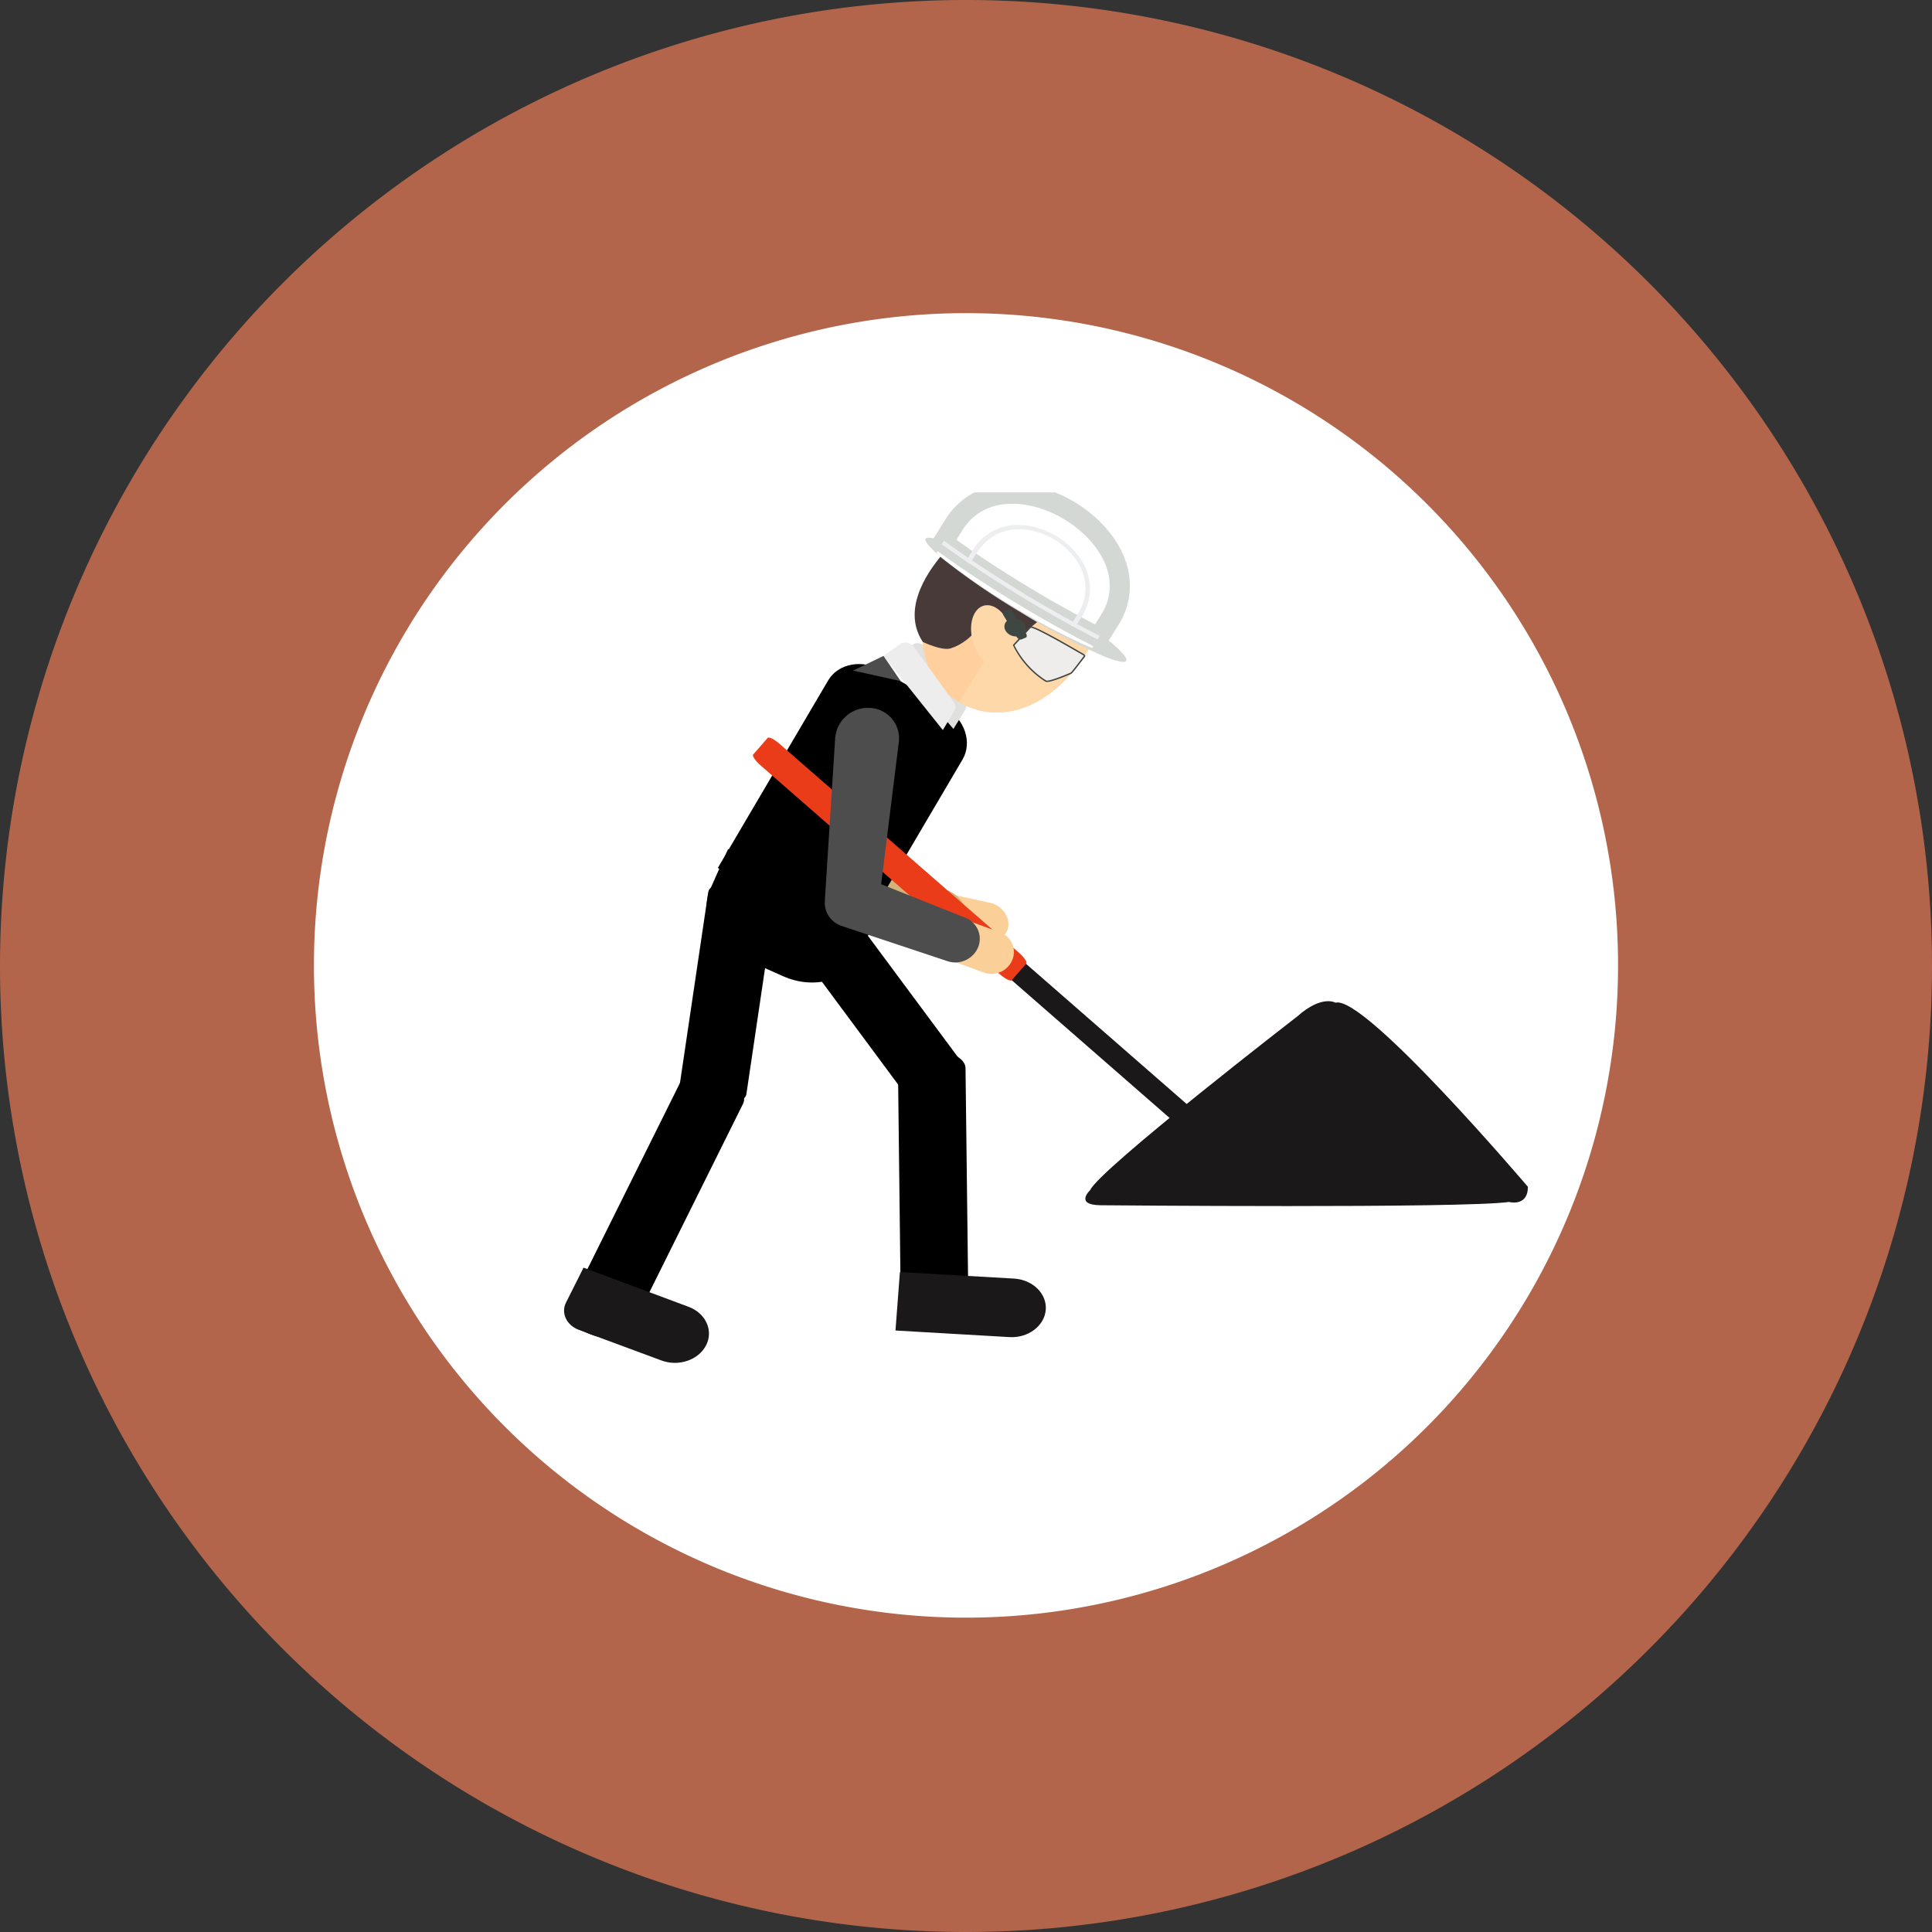 <svg width="24" height="24" xmlns="http://www.w3.org/2000/svg">
  <rect width="100%" height="100%" fill="#333333" stroke="none"/>
  <defs>
    <clipPath id="b">
      <path d="M7.007 16.93V6.117H18.98V16.93z" />
    </clipPath>
    <filter id="a" width="45.1" height="55" x="-9.56" y="-11.07" filterUnits="userSpaceOnUse">
      <feOffset dy="1" result="FeOffset3835Out" in="SourceGraphic" />
      <feGaussianBlur stdDeviation="0.8 0.8" result="FeGaussianBlur3836Out" in="FeOffset3835Out" />
    </filter>
  </defs>
  <path d="M0 12a12 12 0 1 1 24 0 12 12 0 0 1-24 0z" fill="#b2654a" />
  <g>
    <path d="M20.1 12a8.1 8.1 0 1 1-16.2-.01 8.1 8.1 0 0 1 16.2 0" fill="#fff" />
  </g>

  <g>
    <g clip-path="url(#b)">
      <path d="M10.524 11.288c.03.02.065.035.101.043l1.623.35c.14.03.265-.05.278-.179.013-.129-.09-.258-.23-.288l-1.412-.306-.164-1.692a.293.293 0 0 0-.277-.25c-.14-.007-.245.094-.231.228l.183 1.892a.28.28 0 0 0 .129.202" fill="#fbcf98" />
    </g>
    <g clip-path="url(#b)">
      <path d="M10.585 11.286a.368.368 0 0 0 .122.067l.915.294c.173.055.343-.033.38-.196.036-.164-.075-.341-.248-.396l-.655-.21.036-1.419a.363.363 0 0 0-.312-.353c-.176-.025-.322.094-.327.265l-.043 1.675a.349.349 0 0 0 .132.273" fill="#d6b27a" />
    </g>
    <g clip-path="url(#b)">
      <path d="m10.692 9.051.194 1.01a.327.327 0 0 0 .329.253c.137-.005.233-.104.233-.229v-1c-.001-.196-.171-.377-.381-.404-.211-.028-.38.11-.382.306.001.02.004.044.007.064" fill="#1c2a39" />
    </g>
    <g clip-path="url(#b)">
      <path d="m10.586 11.764-1.669-.982 1.371-2.33c.125-.212.427-.267.675-.122l.773.455c.248.146.346.437.221.65z" />
    </g>
    <g clip-path="url(#b)">
      <path d="M11.685 13.514c.195-.108.304-.262.243-.344l-1.524-2.054c-.062-.082-.268-.063-.464.045-.195.107-.305.26-.243.342l1.523 2.055c.063.082.27.062.465-.044" />
    </g>
    <g clip-path="url(#b)">
      <path d="M11.613 16.547c.232-.001.418-.102.418-.225l-.037-3.054c-.002-.122-.19-.22-.422-.217-.232.002-.419.102-.417.224l.036 3.055c.002.123.19.22.422.217" />
    </g>
    <g clip-path="url(#b)">
      <path d="M8.83 13.72c.23.025.428-.032.442-.129l.358-2.417c.014-.097-.16-.196-.39-.22-.23-.026-.427.032-.442.129L8.44 13.5c-.014.097.161.196.39.22" />
    </g>
    <g clip-path="url(#b)">
      <path d="M7.348 16.58c.213.078.43.052.487-.06l1.396-2.81c.056-.112-.072-.266-.285-.345-.212-.078-.43-.05-.486.061l-1.397 2.81c-.055.112.072.267.285.344" />
    </g>
    <g clip-path="url(#b)">
      <path d="M12.991 16.27c-.016.2-.217.353-.45.34l-1.417-.082.055-.726 1.417.081c.234.014.41.188.395.387" fill="#1a1818" />
    </g>
    <g clip-path="url(#b)">
      <path d="M8.772 16.71c-.093.185-.342.27-.556.19l-1.028-.381c-.152-.058-.222-.21-.156-.34l.217-.432 1.303.486c.214.079.313.293.22.478" fill="#1a1818" />
    </g>
    <g clip-path="url(#b)">
      <path d="m9.728 12.127-.466-.208c-.383-.17-.578-.564-.438-.877l.22-.494 1.85.825-.22.494c-.14.313-.564.43-.946.26" />
    </g>
    <g clip-path="url(#b)">
      <path d="m11.844 9.055-.678-.789c-.041-.046-.037-.11.01-.143l.16-.114a.11.11 0 0 1 .088-.016.132.132 0 0 1 .081.053l.477.664c.024.034.028.076.008.108z" fill="#e0e0df" />
    </g>
    <g clip-path="url(#b)">
      <path d="M12.82 8.749c-.02.009-.04.016-.058.025a1.212 1.212 0 0 1-.117.04c-.018.005-.035.01-.052.013l-.03.006-.048.008-.045.005a.511.511 0 0 1-.06.004c-.011.002-.024 0-.039 0-.025 0-.05 0-.075-.003a.89.89 0 0 1-.258-.064c-.014-.006-.027-.01-.04-.017a1.117 1.117 0 0 1-.086-.046l-.01-.005c-.5-.305-.611-.978-.158-1.704.005-.008.01-.018.016-.025.013-.022.026-.042.041-.063.02-.033.042-.065.064-.094l.01-.016c.006-.007.012-.014.015-.02a.174.174 0 0 1 .015-.02l.004-.005c.489-.661.904-.643 1.412-.333l.007.005.004.003.054.034.063.043.033.024a.278.278 0 0 1 .031.023.36.36 0 0 1 .033.028.043.043 0 0 1 .015.013.931.931 0 0 1 .117.115l.025.03c.01.016.021.029.032.044a.763.763 0 0 1 .04.07l.016.032.017.041a.363.363 0 0 1 .026.09.707.707 0 0 1 .014.214.939.939 0 0 1-.034.198 1.984 1.984 0 0 1-.159.393l-.003.006-.012.022-.011.022-.01.017-.011.02-.045.077h.001l-.02.033c-.006.011-.012.022-.019.031-.004.009-.01.017-.016.026-.2.322-.44.542-.69.66" fill="#ffcf9d" />
    </g>
    <g clip-path="url(#b)">
      <path d="m13.332 6.442-1.42 2.279c.5.294 1.149.09 1.598-.631.56-.9.38-1.303-.178-1.648" fill="#ffd8aa" />
    </g>
    <g clip-path="url(#b)">
      <path d="M11.81 8.054c-.109.035-.347-.08-.347-.08-.242-.369-.008-.806.28-1.129.287-.323 1.54.553 1.54.553l-.61.504-.441-.23s-.13.287-.421.382" fill="#473a39" />
    </g>
    <g clip-path="url(#b)">
      <path d="M12.584 7.904c-.036-.214-.18-.387-.32-.386-.143 0-.229.174-.193.387.036.214.18.387.32.386.142 0 .228-.173.193-.387" fill="#ffd8aa" />
    </g>
    <g clip-path="url(#b)">
      <path d="m11.712 9.069-.736-.921.206-.148a.115.115 0 0 1 .091-.015.143.143 0 0 1 .083.054l.49.68c.026.035.03.078.01.11z" fill="#ededed" />
    </g>
    <g clip-path="url(#b)">
      <path d="M13.894 8.213a.954.954 0 0 1-.144-.046c-.026-.01-.054-.02-.085-.035a8.39 8.39 0 0 1-.996-.533l-.013-.007a8.874 8.874 0 0 1-.941-.647 1.473 1.473 0 0 1-.167-.157c-.042-.045-.06-.079-.048-.096.018-.027.104-.01.238.042l.068.027.029.01c.247.109.608.3.997.538l.007.005.006.003a8.6 8.6 0 0 1 .947.656c.02.015.037.03.052.044.108.097.164.164.146.192-.01.017-.043.017-.096.004" fill="#d3d8d5" />
    </g>
    <g clip-path="url(#b)">
      <path d="M13.567 8.05c-.024-.01-.05-.02-.077-.033h-.002a7.817 7.817 0 0 1-.915-.49l-.012-.006a8.136 8.136 0 0 1-.864-.596 1.117 1.117 0 0 1-.066-.055l.046-.072.022-.036.014-.022.005-.009.007-.013.121-.194a.791.791 0 0 1 .387-.33l.056-.019c.026-.007.052-.015.077-.02a.606.606 0 0 1 .126-.018c.112-.01.228 0 .344.025.027.007.053.013.078.021l.074.022c.014.006.03.01.044.017l.038.014.067.03c.053.024.104.052.155.082l.033.022.034.022c.002 0 .004.003.006.005h.003l.019.015c.01.006.02.013.027.02a.619.619 0 0 1 .02.014l.029.024.035.027.048.045c.005.005.013.01.017.015a.42.42 0 0 1 .038.04l.009.008a.835.835 0 0 1 .037.041l.004.006c.01.01.018.02.026.03a.42.42 0 0 1 .018.023c.003.003.007.007.008.01a.776.776 0 0 1 .039.054c.01.013.017.027.026.04l.022.038.012.022.02.04a.393.393 0 0 1 .017.037l.012.027c0 .003.001.007.003.01L13.86 7c.002.004.003.009.006.013.003.012.007.02.009.031a.303.303 0 0 1 .01.037l.001.007c.001.002.003.003.002.004l.006.03v.003a.026.026 0 0 1 .003.008c0 .007.002.013.003.02l.001.008.001.01c.002.01.004.018.004.028v.007a.664.664 0 0 0 .004.041v.011c.002.015.001.03 0 .045v.006l-.002.031v.005l-.003.016-.001.012a1.274 1.274 0 0 1-.005.04l-.007.028c0 .007-.002.012-.004.02a.034.034 0 0 1-.004.011c-.002.011-.006.022-.01.033-.001.01-.005.019-.008.03a.517.517 0 0 1-.02.048l-.013.03-.015.03-.035.061-.122.195-.007.011-.007.01-.012.023-.023.033z" fill="#fff" />
    </g>
    <g clip-path="url(#b)">
      <path d="m13.783 7.705-.135.216a15.586 15.586 0 0 1-1.68-1l-.018-.014-.238-.167.134-.215a.809.809 0 0 1 .387-.33l.056-.02c.64-.203 1.54.355 1.617 1.015l.004.065a.78.78 0 0 1-.127.45" fill="#fff" />
    </g>
    <g clip-path="url(#b)">
      <path d="m13.783 7.705-.135.216a15.586 15.586 0 0 1-1.68-1l-.018-.014-.238-.167.134-.215a.809.809 0 0 1 .387-.33l.056-.02c.64-.203 1.54.355 1.617 1.015l.004.065a.78.78 0 0 1-.127.45z" fill="none" stroke="#d3d8d5" stroke-miterlimit="20" stroke-width=".25" />
    </g>
    <g clip-path="url(#b)">
      <path d="m13.647 7.921.007-.01.007-.011-.002-.001-.052-.027-.028-.015a9.504 9.504 0 0 1-.199-.104l-.052-.03a16.904 16.904 0 0 1-.645-.371c-.002-.002-.003-.004-.005-.004a18.172 18.172 0 0 1-.653-.42 10.377 10.377 0 0 1-.297-.21c-.002.002-.002.002-.003 0l-.007.013-.006.01-.013.021c.024.016.049.034.072.052l.088.06a5.497 5.497 0 0 0 .19.13 16.153 16.153 0 0 0 1.305.791l.11.058.09.049c.026.013.054.027.08.042z" fill="#edeeef" />
    </g>
    <g clip-path="url(#b)">
      <path d="m13.38 7.753.057-.091a.664.664 0 0 0 .105-.34l-.002-.047a.685.685 0 0 0-.121-.338c-.223-.33-.676-.499-1.01-.374a.655.655 0 0 0-.328.275l-.056.09L12 6.97a.46.46 0 0 0 .05.034l.026-.044.058-.091a.616.616 0 0 1 .306-.257c.308-.114.726.042.932.348a.621.621 0 0 1 .112.355.616.616 0 0 1-.098.317l-.057.091-.028.043.055.03z" fill="#edeeef" />
    </g>
    <g clip-path="url(#b)">
      <path d="m10.598 8.33.377-.182.214.313z" fill="#4d4d4d" />
    </g>
    <g clip-path="url(#b)">
      <path d="M12.735 7.77c.023.062-.015.122-.085.134-.07.013-.144-.026-.167-.086-.022-.06.015-.121.085-.134.069-.012.144.026.167.087" fill="#3f4743" />
    </g>
    <g clip-path="url(#b)">
      <path d="M13.006 8.464c-.008 0-.01-.002-.012-.002a.714.714 0 0 1-.03-.018l-.043-.031-.021-.017c-.19-.15-.3-.353-.31-.385l.211-.222c.059 0 .358.17.612.316.031.018.059.033.06.043a2.25 2.25 0 0 1-.17.215c-.004.001-.23.1-.297.1" fill="#efecec" />
    </g>
    <g clip-path="url(#b)">
      <path d="M12.805 7.798c.056.002.371.18.604.315l.01.005c.014.009.039.022.045.03-.046.06-.147.195-.165.208h-.001c-.063.027-.238.099-.292.099h-.007l-.006-.005a.259.259 0 0 1-.025-.015l-.008-.006-.005-.003-.003-.002-.005-.003-.007-.006-.003-.002a.1.1 0 0 0-.01-.007l-.011-.009-.005-.004-.006-.004a1.12 1.12 0 0 1-.303-.372zm-.001-.017c-.004 0-.007 0-.01.002l-.212.23a1.103 1.103 0 0 0 .318.394l.015.012c.003.002.008.005.01.008l.012.008.009.005.007.006.007.005.024.015.006.003a.033.033 0 0 0 .016.003c.07 0 .299-.1.299-.1.01 0 .072-.08.175-.216.013-.018-.026-.038-.062-.058-.375-.217-.567-.317-.614-.317" fill="#3f4743" />
    </g>
    <g clip-path="url(#b)">
      <path d="M12.747 7.871c.013.022.01.045-.007.051l-.051.021c-.017.007-.042-.003-.055-.025l-.17-.276c-.012-.021-.008-.044.009-.05l.05-.021c.018-.007.042.003.054.025z" fill="#3f4743" />
    </g>
    <g transform="rotate(-48.891 13.875 13.135)" clip-path="url(#b)">
      <path d="M13.738 15.28v-4.294h.27v4.293z" fill="#1a1818" />
    </g>
    <g clip-path="url(#b)">
      <path d="M12.568 12.176c-.015.018-.084-.018-.153-.078l-2.96-2.584c-.07-.06-.114-.124-.099-.141l.18-.206c.015-.018.085.017.153.078l2.961 2.583c.07.06.114.124.099.142z" fill="#eb3c1a" />
    </g>
    <g clip-path="url(#b)">
      <path d="M12.427 12.075a.277.277 0 0 0 .148-.15.258.258 0 0 0-.15-.342l-1.553-.567.17-1.809a.26.26 0 0 0-.247-.282.279.279 0 0 0-.296.248l-.206 2.203 1.928.705c.07.025.143.02.206-.006" fill="#fbcf98" />
    </g>
    <g clip-path="url(#b)">
      <path d="m10.375 9.166-.128 2.01v.019c-.01.142.08.265.21.308l1.316.438c.153.05.322-.03.38-.18a.28.28 0 0 0-.16-.36l-1.285-.512.209.328.249-2.002a.378.378 0 0 0-.347-.42.407.407 0 0 0-.441.349c-.001.006-.003.014-.003.022" fill="#4d4d4d" />
    </g>
    <g clip-path="url(#b)">
      <path d="M13.674 14.972s4.511.041 5.071-.041c0 0 .235.064.235-.188 0 0-2.03-2.39-2.39-2.287 0 0-.168-.102-.472.168 0 0-2.471 1.91-2.576 2.161 0 0-.2.184.132.187" fill="#1a1818" />
    </g>
  </g>
</svg>
